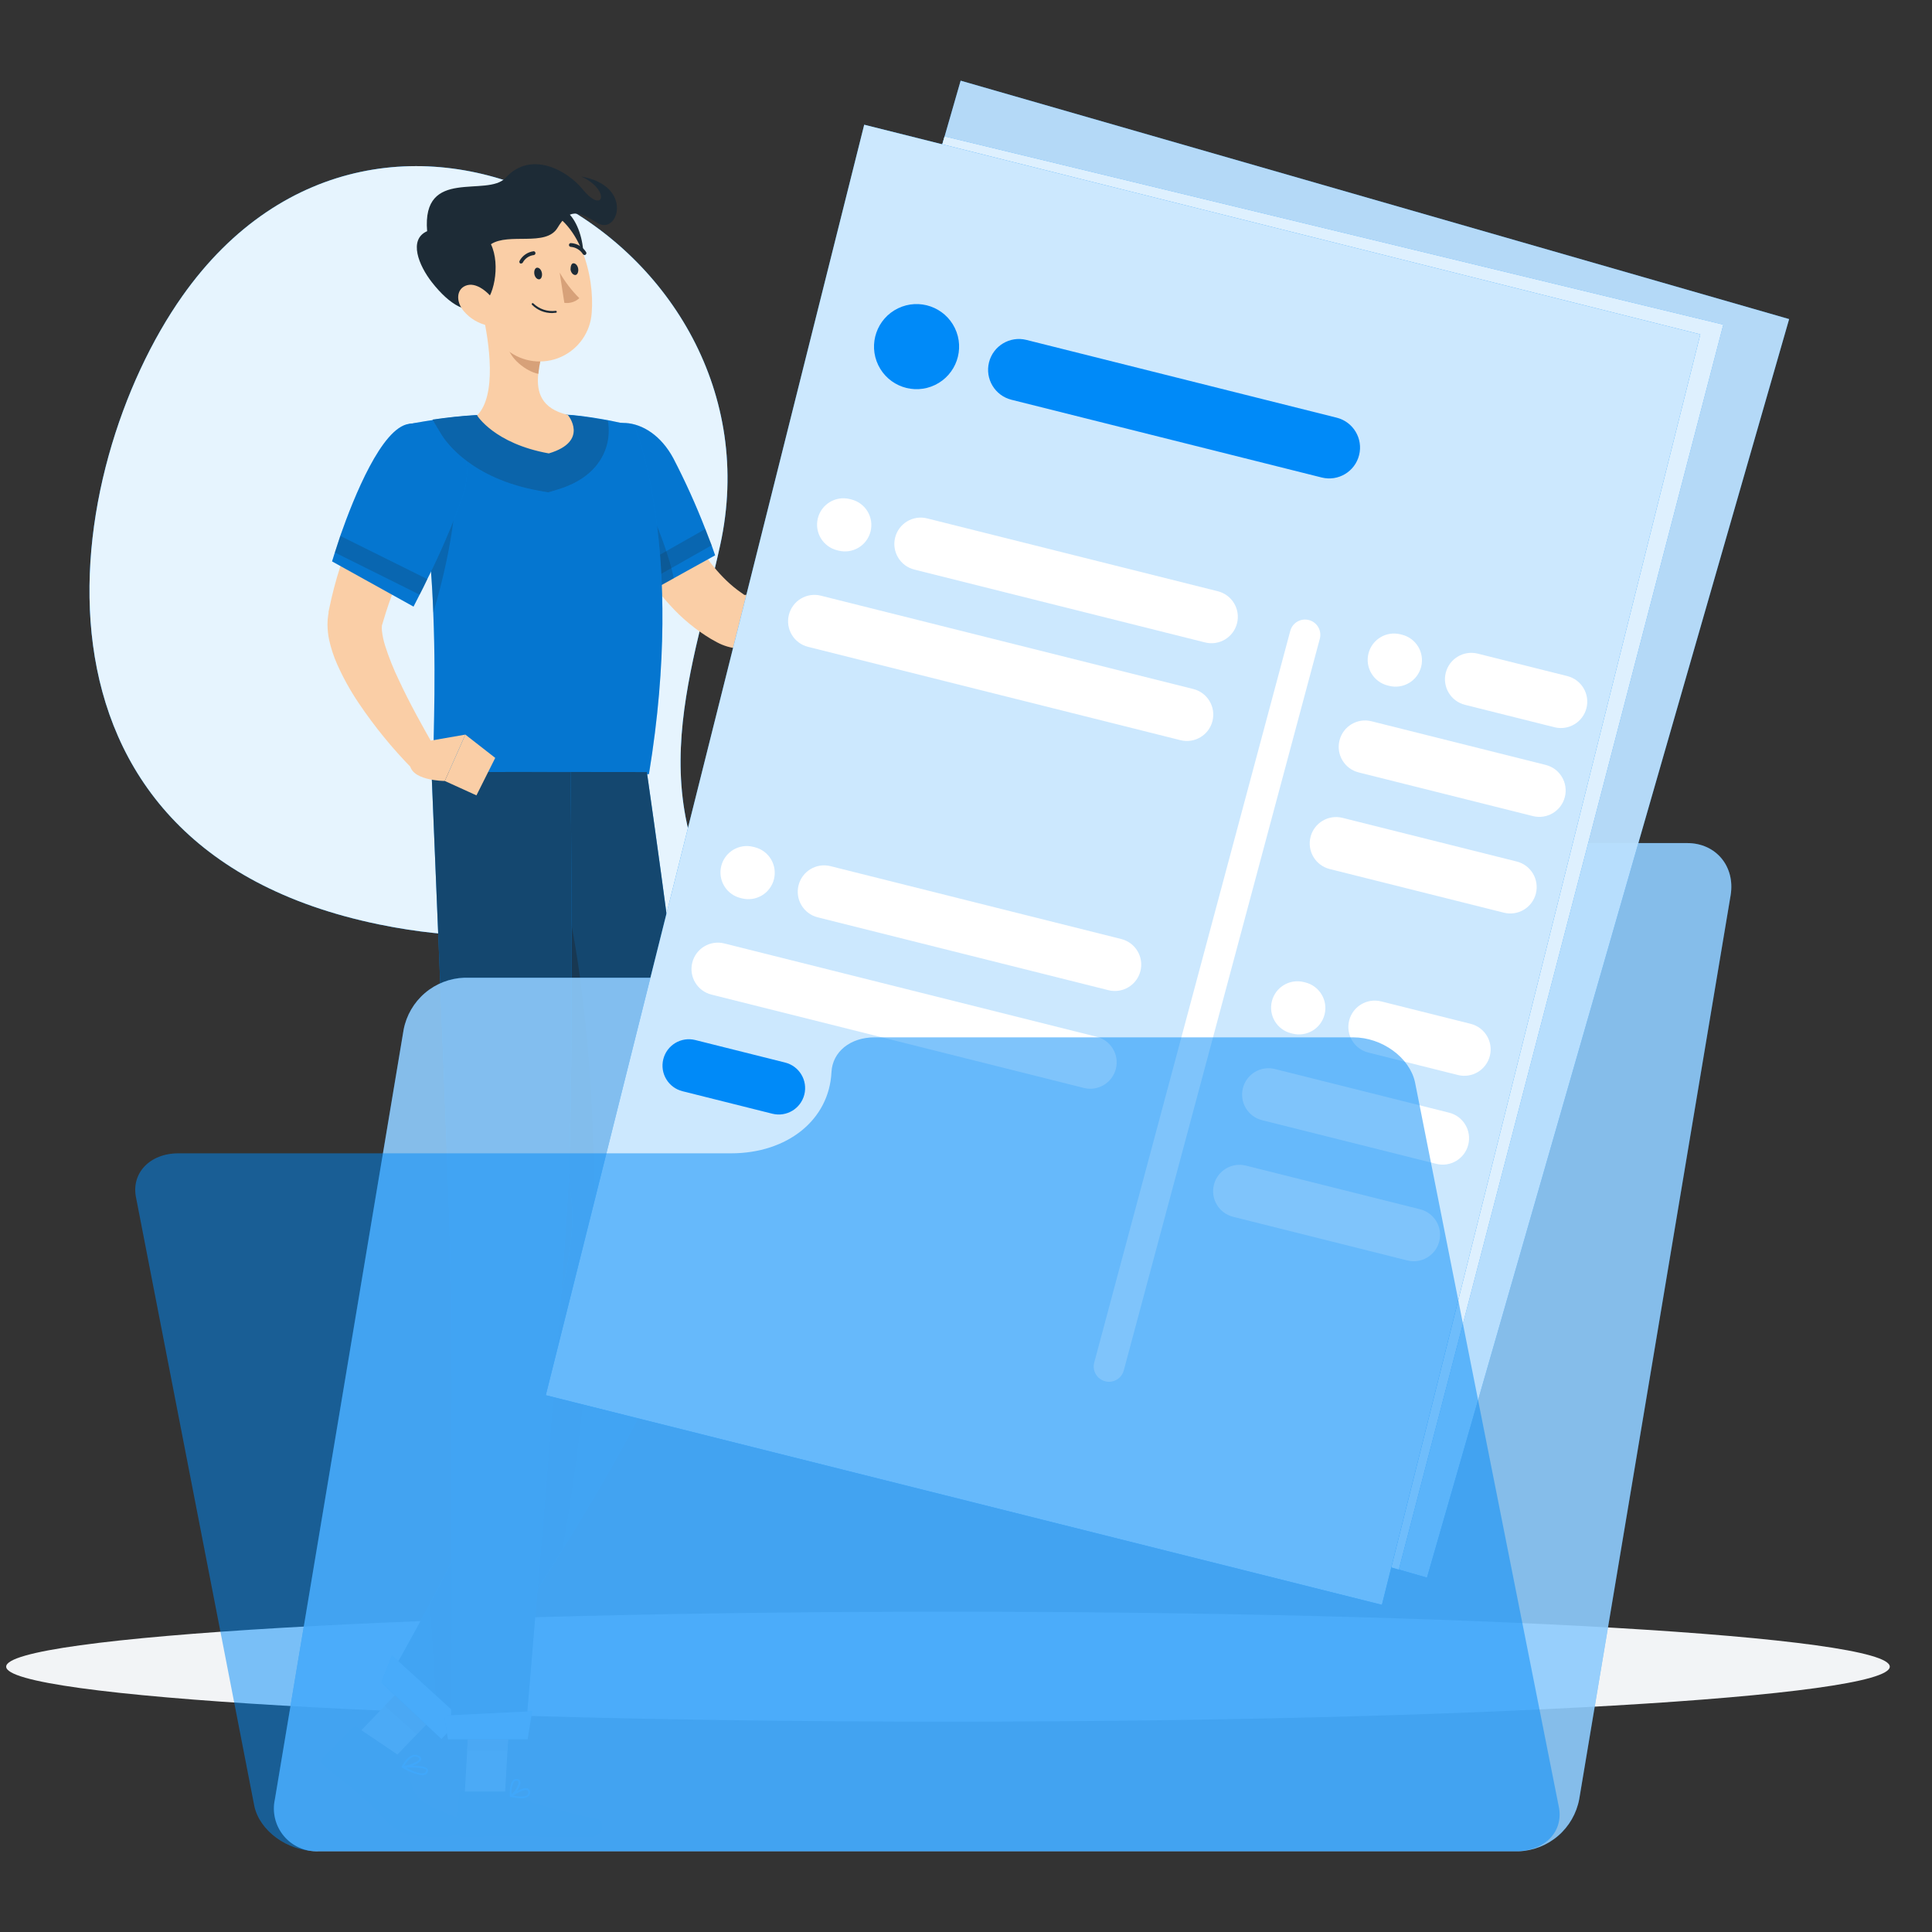 <svg width="200" height="200" viewBox="0 0 200 200" fill="none" xmlns="http://www.w3.org/2000/svg">
<rect x="0" y="0" width="200" height="200" fill="#333333" stroke="none"/>
<path d="M91.286 131.434C94.724 127.247 95.69 117.646 92.77 111.935C89.049 104.631 82.572 104.274 78.005 98.793C65.659 83.97 71.446 70.604 74.554 56.43C81.439 25.012 39.74 1.094 18.876 30.651C6.331 48.426 -0.005 87.592 39.184 95.685C56.115 99.17 56.645 92.232 62.048 108.972C64.184 115.576 75.718 150.403 91.286 131.434Z" fill="#008AF8"/>
<path opacity="0.9" d="M91.286 131.434C94.724 127.247 95.69 117.646 92.77 111.935C89.049 104.631 82.572 104.274 78.005 98.793C65.659 83.97 71.446 70.604 74.554 56.43C81.439 25.012 39.74 1.094 18.876 30.651C6.331 48.426 -0.005 87.592 39.184 95.685C56.115 99.17 56.645 92.232 62.048 108.972C64.184 115.576 75.718 150.403 91.286 131.434Z" fill="white"/>
<path d="M98.134 178.226C151.979 178.226 195.63 175.677 195.63 172.533C195.63 169.39 151.979 166.841 98.134 166.841C44.289 166.841 0.639 169.39 0.639 172.533C0.639 175.677 44.289 178.226 98.134 178.226Z" fill="#F2F4F6"/>
<path d="M68.223 47.555C68.296 47.803 68.425 48.179 68.538 48.494L68.897 49.5C69.145 50.169 69.414 50.832 69.701 51.49C70.261 52.791 70.892 54.062 71.59 55.295C72.972 57.712 74.653 59.898 76.648 61.298L76.997 61.539C76.997 61.539 76.997 61.579 77.081 61.59C77.461 61.58 77.834 61.478 78.166 61.292C79.318 60.682 80.377 59.912 81.313 59.005C82.395 58.014 83.425 56.969 84.399 55.874C85.399 54.75 86.383 53.586 87.31 52.445L89.992 54.064C88.599 57.017 86.849 59.788 84.781 62.315C83.645 63.72 82.299 64.941 80.79 65.935C79.799 66.573 78.678 66.982 77.508 67.132C76.764 67.208 76.012 67.139 75.294 66.93C74.923 66.821 74.565 66.674 74.226 66.491L73.579 66.131C72.008 65.184 70.586 64.01 69.358 62.647C68.185 61.364 67.138 59.971 66.233 58.487C65.345 57.047 64.562 55.544 63.889 53.991C63.558 53.227 63.243 52.451 62.956 51.67C62.81 51.276 62.67 50.883 62.54 50.478C62.411 50.073 62.293 49.702 62.158 49.202L68.223 47.555Z" fill="#FACEA6"/>
<path d="M74.029 57.487L66.84 61.466C66.84 61.466 66.627 61.157 66.278 60.623C66.025 60.23 65.716 59.713 65.323 59.106C63.209 55.671 59.702 49.399 60.618 46.74C62.018 42.648 67.177 42.716 69.712 47.46C70.938 49.823 72.036 52.251 73.001 54.733C73.265 55.396 73.484 55.975 73.653 56.419C73.894 57.099 74.029 57.487 74.029 57.487Z" fill="#008AF8"/>
<path opacity="0.2" d="M74.029 57.487L66.84 61.466C66.84 61.466 66.627 61.157 66.278 60.623C66.025 60.23 65.716 59.713 65.323 59.106C63.209 55.671 59.702 49.399 60.618 46.74C62.018 42.648 67.177 42.716 69.712 47.46C70.938 49.823 72.036 52.251 73.001 54.733C73.265 55.396 73.484 55.975 73.653 56.419C73.894 57.099 74.029 57.487 74.029 57.487Z" fill="#1D2B36"/>
<path opacity="0.2" d="M73.675 56.447L66.301 60.623C66.048 60.23 65.739 59.713 65.345 59.106L73.023 54.755C73.265 55.419 73.484 55.997 73.675 56.447Z" fill="#1D2B36"/>
<path opacity="0.2" d="M60.511 47.235C62.119 46.459 63.974 47.106 65.919 50.186C67.863 53.266 69.533 58.437 69.741 59.881L66.868 61.466C66.868 61.466 59.921 51.332 60.511 47.235Z" fill="#1D2B36"/>
<path d="M67.177 80.138H44.892C44.734 78.148 45.195 71.673 44.852 63.428C44.64 57.316 43.9 51.234 42.638 45.251C42.537 44.801 42.435 44.357 42.329 43.907C42.329 43.907 43.453 43.677 45.077 43.441C46.42 43.244 48.107 43.042 49.759 42.963C52.913 42.783 56.075 42.783 59.23 42.963C60.685 43.098 62.108 43.34 63.243 43.559C64.693 43.851 65.682 44.121 65.682 44.121C65.682 44.121 71.039 56.706 67.177 80.138Z" fill="#008AF8"/>
<path opacity="0.2" d="M67.177 80.138H44.892C44.734 78.148 45.195 71.673 44.852 63.428C44.64 57.316 43.9 51.234 42.638 45.251C42.537 44.801 42.435 44.357 42.329 43.907C42.329 43.907 43.453 43.677 45.077 43.441C46.42 43.244 48.107 43.042 49.759 42.963C52.913 42.783 56.075 42.783 59.23 42.963C60.685 43.098 62.108 43.34 63.243 43.559C64.693 43.851 65.682 44.121 65.682 44.121C65.682 44.121 71.039 56.706 67.177 80.138Z" fill="#1D2B36"/>
<path d="M36.787 179.763L40.092 182.72L46.376 176.172L43.076 173.215L36.787 179.763Z" fill="#FACEA6"/>
<path d="M48.101 185.918H52.266L52.811 176.267H48.641L48.101 185.918Z" fill="#FACEA6"/>
<path d="M46.376 176.177L43.133 179.55L39.828 176.593L43.071 173.215L46.376 176.177Z" fill="#D7A179"/>
<path d="M48.641 176.273H52.811L52.53 181.247H48.36L48.641 176.273Z" fill="#D7A179"/>
<path d="M66.964 79.924C66.964 79.924 71.354 110.309 72.855 126.851C74.057 140.115 45.364 179.685 45.364 179.685L39.811 174.463C39.811 174.463 60.77 138.991 59.157 124.22C57.595 109.91 52.3 79.907 52.3 79.907L66.964 79.924Z" fill="#008AF8"/>
<path opacity="0.7" d="M66.964 79.924C66.964 79.924 71.354 110.309 72.855 126.851C74.057 140.115 45.364 179.685 45.364 179.685L39.811 174.463C39.811 174.463 60.77 138.991 59.157 124.22C57.595 109.91 52.3 79.907 52.3 79.907L66.964 79.924Z" fill="#1D2B36"/>
<path d="M52.485 185.462H47.82C47.781 185.461 47.742 185.467 47.705 185.481C47.669 185.494 47.635 185.515 47.606 185.542C47.577 185.568 47.554 185.6 47.538 185.636C47.522 185.672 47.512 185.71 47.511 185.749L47.286 189.453C47.286 189.648 47.363 189.835 47.499 189.974C47.636 190.113 47.822 190.192 48.017 190.195C49.647 190.167 50.422 190.066 52.513 190.066C53.778 190.066 59.163 190.201 60.91 190.201C62.658 190.201 62.597 188.47 61.872 188.312C58.544 187.61 54.424 186.626 53.25 185.721C53.034 185.546 52.763 185.455 52.485 185.462Z" fill="#1D2B36"/>
<path d="M41.002 181.528L36.984 178.825C36.919 178.774 36.839 178.747 36.756 178.747C36.674 178.747 36.594 178.774 36.529 178.825L33.46 181.922C33.399 181.99 33.354 182.07 33.328 182.158C33.302 182.246 33.295 182.338 33.309 182.428C33.324 182.518 33.357 182.605 33.408 182.68C33.46 182.756 33.527 182.819 33.606 182.866C36.169 184.839 38.018 186.322 39.474 187.964C41.16 189.886 42.076 190.156 46.01 190.156C47.831 190.156 48.86 188.621 48.118 188.385C41.559 186.311 43.313 185.406 41.722 182.366C41.553 182.033 41.306 181.745 41.002 181.528Z" fill="#1D2B36"/>
<path d="M86.816 53.153L88.249 48.567L91.97 51.293C91.97 51.293 89.935 55.379 88.558 55.008L86.816 53.153Z" fill="#FACEA6"/>
<path d="M92.167 46.813L94.263 49.382L91.97 51.293L88.249 48.567L92.167 46.813Z" fill="#FACEA6"/>
<path opacity="0.2" d="M44.852 63.428C44.641 57.316 43.9 51.234 42.638 45.251C44.127 45.121 46.673 45.251 47.095 47.673C47.55 50.259 46.977 56.34 44.852 63.428Z" fill="#1D2B36"/>
<path opacity="0.5" d="M59.157 124.232C58.353 116.863 56.555 105.318 55.009 95.864C55.818 94.279 58.083 91.076 58.083 91.076C60.118 98.107 64.541 124.608 58.235 160.406C51.659 171.006 45.364 179.696 45.364 179.696L44.504 166.026C50.58 154.594 60.276 134.455 59.157 124.232Z" fill="#1D2B36"/>
<path d="M46.37 49.961L45.386 51.647C45.049 52.232 44.723 52.822 44.408 53.417C43.768 54.609 43.151 55.808 42.559 57.015C41.997 58.223 41.435 59.437 40.935 60.651C40.452 61.849 40.03 63.07 39.67 64.31L39.603 64.535L39.569 64.653C39.569 64.687 39.569 64.653 39.569 64.653C39.55 64.684 39.539 64.719 39.535 64.754C39.518 64.928 39.518 65.103 39.535 65.277C39.593 65.808 39.704 66.331 39.867 66.84C40.256 68.059 40.731 69.25 41.289 70.403C42.413 72.82 43.779 75.276 45.145 77.648L42.677 79.576C40.627 77.491 38.774 75.222 37.141 72.797C36.275 71.515 35.522 70.159 34.893 68.745C34.537 67.938 34.262 67.099 34.072 66.238C33.962 65.719 33.906 65.19 33.903 64.659C33.899 64.339 33.922 64.019 33.971 63.703L34.01 63.473V63.327L34.072 63.04C34.678 60.072 35.611 57.18 36.854 54.418C37.444 53.058 38.091 51.731 38.782 50.433C39.131 49.781 39.485 49.14 39.856 48.499C40.227 47.859 40.592 47.252 41.03 46.572L46.37 49.961Z" fill="#FACEA6"/>
<path d="M47.86 51.495C46.821 54.374 45.614 57.189 44.245 59.926C43.948 60.544 43.684 61.095 43.447 61.539C43.054 62.321 42.807 62.793 42.807 62.793L34.376 58.116C34.376 58.116 34.483 57.762 34.674 57.166C34.82 56.717 35.011 56.127 35.236 55.447C36.641 51.439 39.513 44.29 42.329 43.879C46.539 43.295 49.568 46.442 47.86 51.495Z" fill="#008AF8"/>
<path opacity="0.2" d="M44.245 59.954C43.948 60.573 43.683 61.123 43.447 61.567L34.662 57.195C34.809 56.745 35 56.155 35.224 55.475L44.245 59.954Z" fill="#1D2B36"/>
<path d="M53.963 186.16C53.584 186.151 53.208 186.102 52.839 186.013C52.82 186.008 52.803 185.998 52.789 185.984C52.776 185.971 52.766 185.954 52.761 185.935C52.758 185.916 52.762 185.897 52.77 185.881C52.778 185.864 52.79 185.849 52.806 185.839C52.935 185.744 54.121 184.94 54.627 185.137C54.684 185.16 54.735 185.197 54.775 185.245C54.814 185.293 54.84 185.351 54.851 185.412C54.877 185.503 54.879 185.6 54.858 185.692C54.836 185.784 54.791 185.87 54.728 185.94C54.508 186.104 54.236 186.182 53.963 186.16ZM53.12 185.873C53.868 186.019 54.413 185.997 54.61 185.805C54.65 185.758 54.678 185.701 54.689 185.64C54.701 185.579 54.697 185.516 54.677 185.457C54.673 185.427 54.661 185.399 54.642 185.375C54.623 185.351 54.599 185.333 54.57 185.322C54.295 185.215 53.604 185.564 53.12 185.873Z" fill="#008AF8"/>
<path d="M52.879 186.025C52.864 186.029 52.848 186.029 52.834 186.025C52.819 186.017 52.808 186.005 52.799 185.991C52.79 185.978 52.785 185.962 52.783 185.946C52.783 185.895 52.688 184.698 53.109 184.293C53.162 184.24 53.227 184.2 53.298 184.177C53.369 184.154 53.445 184.147 53.519 184.159C53.602 184.162 53.681 184.193 53.745 184.246C53.809 184.298 53.854 184.37 53.873 184.451C53.969 184.906 53.345 185.777 52.929 186.025H52.879ZM53.441 184.338C53.402 184.337 53.364 184.344 53.328 184.359C53.292 184.373 53.26 184.395 53.233 184.423C53.001 184.822 52.905 185.285 52.957 185.744C53.317 185.44 53.733 184.777 53.671 184.479C53.671 184.423 53.626 184.355 53.486 184.338H53.441Z" fill="#008AF8"/>
<path d="M43.7 183.776C42.957 183.662 42.248 183.388 41.621 182.973C41.604 182.963 41.59 182.947 41.582 182.929C41.574 182.911 41.572 182.891 41.576 182.871C41.58 182.851 41.591 182.833 41.606 182.819C41.621 182.805 41.64 182.796 41.66 182.793C41.885 182.793 43.858 182.647 44.24 183.096C44.271 183.135 44.292 183.181 44.302 183.23C44.312 183.279 44.31 183.329 44.296 183.377C44.28 183.455 44.245 183.527 44.194 183.588C44.143 183.649 44.078 183.696 44.004 183.726C43.907 183.761 43.804 183.778 43.7 183.776ZM42.014 182.967C42.914 183.462 43.622 183.675 43.937 183.529C43.983 183.51 44.024 183.48 44.056 183.442C44.089 183.404 44.111 183.359 44.122 183.31C44.131 183.294 44.136 183.275 44.136 183.256C44.136 183.238 44.131 183.219 44.122 183.203C43.886 182.989 42.807 182.95 42.003 182.984L42.014 182.967Z" fill="#008AF8"/>
<path d="M41.671 183.006C41.655 183.006 41.638 183.002 41.623 182.994C41.609 182.987 41.596 182.975 41.587 182.961C41.58 182.946 41.576 182.93 41.576 182.914C41.576 182.897 41.58 182.881 41.587 182.866C41.621 182.798 42.374 181.27 43.335 181.742C43.599 181.871 43.627 182.028 43.605 182.135C43.504 182.585 42.25 183.001 41.677 183.018L41.671 183.006ZM42.97 181.843C42.458 181.843 42.02 182.495 41.846 182.798C42.447 182.72 43.357 182.349 43.414 182.085C43.414 182.023 43.369 181.967 43.251 181.905C43.163 181.863 43.067 181.842 42.97 181.843Z" fill="#008AF8"/>
<path d="M39.474 174.159L45.701 180.016L47.702 177.863L40.586 171.377L39.474 174.159Z" fill="#008AF8"/>
<path opacity="0.7" d="M39.474 174.159L45.701 180.016L47.702 177.863L40.586 171.377L39.474 174.159Z" fill="white"/>
<path d="M59.062 79.924C59.062 79.924 59.461 111.771 58.786 123.698C58.044 136.766 54.34 180.044 54.34 180.044H46.696C46.696 180.044 46.921 137.817 46.466 124.884C45.965 110.832 44.673 79.919 44.673 79.919L59.062 79.924Z" fill="#008AF8"/>
<path opacity="0.7" d="M59.062 79.924C59.062 79.924 59.461 111.771 58.786 123.698C58.044 136.766 54.34 180.044 54.34 180.044H46.696C46.696 180.044 46.921 137.817 46.466 124.884C45.965 110.832 44.673 79.919 44.673 79.919L59.062 79.924Z" fill="#1D2B36"/>
<path d="M46.376 180.044H54.621L55.082 177.15L45.977 177.599L46.376 180.044Z" fill="#008AF8"/>
<path opacity="0.7" d="M46.376 180.044H54.621L55.082 177.15L45.977 177.599L46.376 180.044Z" fill="white"/>
<path opacity="0.2" d="M47.86 51.495C46.821 54.374 45.614 57.189 44.245 59.926C43.948 60.544 43.684 61.095 43.447 61.539C43.054 62.321 42.807 62.793 42.807 62.793L34.376 58.116C34.376 58.116 34.483 57.762 34.674 57.166C34.82 56.717 35.011 56.127 35.236 55.447C36.641 51.439 39.513 44.29 42.329 43.879C46.539 43.295 49.568 46.442 47.86 51.495Z" fill="#1D2B36"/>
<path d="M62.788 46.206C62.338 47.696 61.102 49.685 57.645 50.703L56.746 50.973L55.83 50.81C48.776 49.545 46.179 45.751 45.713 45.015L44.768 43.441C46.112 43.244 47.798 43.042 49.45 42.963C52.605 42.783 55.767 42.783 58.921 42.963C60.377 43.098 61.799 43.34 62.934 43.559C63.091 44.441 63.041 45.347 62.788 46.206Z" fill="#008AF8"/>
<path opacity="0.4" d="M62.788 46.206C62.338 47.696 61.102 49.685 57.645 50.703L56.746 50.973L55.83 50.81C48.776 49.545 46.179 45.751 45.713 45.015L44.768 43.441C46.112 43.244 47.798 43.042 49.45 42.963C52.605 42.783 55.767 42.783 58.921 42.963C60.377 43.098 61.799 43.34 62.934 43.559C63.091 44.441 63.041 45.347 62.788 46.206Z" fill="#1D2B36"/>
<path d="M44.026 76.766L48.174 76.046L46.044 80.846C46.044 80.846 42.256 80.846 42.43 78.873L44.026 76.766Z" fill="#FACEA6"/>
<path d="M51.266 78.457L49.321 82.336L46.044 80.846L48.174 76.046L51.266 78.457Z" fill="#FACEA6"/>
<path d="M56.813 46.937C51.159 45.92 49.388 43.002 49.388 43.002C51.451 40.968 50.659 35.409 49.95 32.357L52.485 34.459L55.936 37.326C55.834 37.785 55.761 38.251 55.717 38.72C55.532 40.591 56.015 42.294 58.769 42.946C58.781 42.929 61.062 45.672 56.813 46.937Z" fill="#FACEA6"/>
<path d="M55.948 37.309C55.846 37.769 55.772 38.234 55.729 38.703C54.442 38.444 52.722 37.073 52.542 35.758C52.479 35.322 52.464 34.881 52.497 34.442L55.948 37.309Z" fill="#D7A179"/>
<path d="M58.291 21.695C60.349 22.622 61.489 28.406 58.853 29.654C56.217 30.901 54.402 19.936 58.291 21.695Z" fill="#1D2B36"/>
<path d="M48.944 27.951C49.827 32.003 50.136 34.414 52.53 36.264C53.302 36.872 54.226 37.257 55.201 37.379C56.176 37.501 57.166 37.354 58.064 36.954C58.962 36.554 59.733 35.917 60.295 35.111C60.858 34.305 61.189 33.36 61.253 32.38C61.568 28.608 60.073 22.617 55.807 21.47C54.891 21.197 53.918 21.169 52.988 21.391C52.057 21.612 51.202 22.074 50.506 22.731C49.811 23.387 49.301 24.215 49.026 25.132C48.752 26.048 48.724 27.02 48.944 27.951Z" fill="#FACEA6"/>
<path d="M44.217 23.932C42.245 24.803 43.363 27.501 44.706 29.215C46.567 31.598 48.534 32.711 49.872 31.615C51.075 31.014 51.867 27.467 50.822 25.281C52.671 24.061 56.51 25.567 57.707 23.595C58.904 21.622 59.758 21.785 61.866 23.089C63.974 24.393 65.66 19.239 60.18 18.277C63.215 19.643 62.518 22.302 60.298 19.576C58.73 17.654 54.97 15.529 52.356 18.395C50.428 20.486 43.655 17.255 44.217 23.932Z" fill="#1D2B36"/>
<path d="M47.983 32.177C48.641 32.968 49.549 33.51 50.558 33.712C51.834 33.925 52.12 32.745 51.474 31.598C50.912 30.57 49.518 29.215 48.377 29.519C47.236 29.822 47.157 31.182 47.983 32.177Z" fill="#FACEA6"/>
<path d="M55.313 28.355C55.363 28.687 55.582 28.917 55.802 28.917C56.021 28.917 56.156 28.603 56.099 28.271C56.043 27.939 55.835 27.709 55.616 27.709C55.397 27.709 55.262 28.018 55.313 28.355Z" fill="#1D2B36"/>
<path d="M59.061 27.906C59.112 28.237 59.331 28.468 59.55 28.468C59.77 28.468 59.904 28.147 59.854 27.816C59.803 27.484 59.584 27.254 59.365 27.254C59.146 27.254 59.061 27.574 59.061 27.906Z" fill="#1D2B36"/>
<path d="M57.937 28.215C58.495 29.185 59.179 30.078 59.972 30.868C59.765 31.057 59.518 31.199 59.25 31.282C58.982 31.366 58.699 31.389 58.421 31.351L57.937 28.215Z" fill="#D7A179"/>
<path d="M57.167 32.408C56.778 32.412 56.392 32.339 56.031 32.191C55.671 32.043 55.344 31.825 55.071 31.548C55.052 31.529 55.042 31.504 55.042 31.477C55.042 31.451 55.052 31.426 55.071 31.407C55.089 31.389 55.114 31.379 55.141 31.379C55.167 31.379 55.192 31.389 55.211 31.407C55.514 31.701 55.88 31.923 56.281 32.057C56.682 32.19 57.108 32.231 57.527 32.177C57.54 32.176 57.553 32.177 57.565 32.181C57.578 32.184 57.59 32.191 57.6 32.199C57.61 32.208 57.618 32.218 57.624 32.23C57.63 32.241 57.633 32.254 57.633 32.267C57.636 32.28 57.636 32.293 57.633 32.305C57.63 32.318 57.624 32.33 57.616 32.34C57.608 32.35 57.598 32.358 57.586 32.364C57.575 32.37 57.562 32.373 57.549 32.374C57.423 32.393 57.295 32.404 57.167 32.408Z" fill="#1D2B36"/>
<path d="M53.958 27.276C53.927 27.285 53.894 27.285 53.862 27.276C53.817 27.25 53.783 27.207 53.769 27.157C53.754 27.107 53.759 27.053 53.784 27.006C53.932 26.733 54.143 26.5 54.401 26.325C54.658 26.151 54.953 26.042 55.262 26.006C55.309 26.014 55.352 26.038 55.383 26.075C55.414 26.111 55.431 26.158 55.431 26.205C55.431 26.253 55.414 26.299 55.383 26.336C55.352 26.373 55.309 26.397 55.262 26.405C55.02 26.433 54.788 26.519 54.587 26.657C54.386 26.796 54.222 26.981 54.11 27.197C54.092 27.221 54.069 27.24 54.043 27.254C54.016 27.267 53.987 27.275 53.958 27.276Z" fill="#1D2B36"/>
<path d="M60.506 26.399C60.473 26.398 60.442 26.39 60.413 26.374C60.385 26.358 60.361 26.336 60.343 26.309C60.207 26.096 60.024 25.917 59.807 25.787C59.591 25.656 59.347 25.577 59.095 25.556C59.043 25.556 58.993 25.535 58.956 25.499C58.919 25.462 58.898 25.412 58.898 25.36C58.898 25.307 58.919 25.257 58.956 25.22C58.993 25.183 59.043 25.163 59.095 25.163C59.412 25.181 59.721 25.274 59.994 25.436C60.268 25.597 60.499 25.821 60.669 26.09C60.684 26.111 60.694 26.136 60.7 26.161C60.705 26.186 60.706 26.213 60.701 26.238C60.696 26.264 60.687 26.288 60.672 26.31C60.658 26.332 60.64 26.351 60.618 26.366C60.585 26.388 60.546 26.399 60.506 26.399Z" fill="#1D2B36"/>
<g opacity="0.9">
<path d="M119.168 91.447C119.646 90.249 120.462 89.217 121.517 88.477C122.573 87.736 123.821 87.319 125.109 87.276H174.66C177.628 87.276 179.635 89.682 179.157 92.655L163.481 186.244C163.204 187.724 162.432 189.065 161.291 190.047C160.149 191.029 158.707 191.593 157.203 191.645H32.953C32.277 191.671 31.604 191.542 30.985 191.267C30.366 190.993 29.818 190.58 29.384 190.06C28.95 189.541 28.641 188.929 28.48 188.271C28.319 187.613 28.311 186.927 28.457 186.266L41.783 106.594C42.065 105.119 42.84 103.783 43.981 102.806C45.122 101.828 46.56 101.268 48.062 101.215H105.291C111.147 101.193 116.897 97.151 119.168 91.447Z" fill="#008AF8" opacity="0.9"/>
</g>
<path opacity="0.5" d="M119.168 91.447C119.646 90.249 120.462 89.217 121.517 88.477C122.573 87.736 123.821 87.319 125.109 87.276H174.66C177.628 87.276 179.635 89.682 179.157 92.655L163.481 186.244C163.205 187.724 162.432 189.065 161.291 190.047C160.149 191.029 158.707 191.593 157.203 191.645H32.953C32.277 191.671 31.604 191.542 30.985 191.267C30.366 190.993 29.818 190.58 29.384 190.06C28.95 189.541 28.641 188.929 28.48 188.271C28.319 187.613 28.311 186.927 28.457 186.266L41.783 106.594C42.065 105.119 42.84 103.783 43.981 102.806C45.122 101.828 46.56 101.268 48.062 101.215H105.291C111.147 101.193 116.897 97.151 119.168 91.447Z" fill="white"/>
<path d="M99.445 8.351L61.95 138.637L147.721 163.317L185.21 33.032L99.445 8.351Z" fill="#008AF8" opacity="0.9"/>
<path opacity="0.7" d="M99.445 8.351L61.95 138.637L147.721 163.317L185.21 33.032L99.445 8.351Z" fill="white"/>
<g style="mix-blend-mode:multiply" opacity="0.9">
<path d="M97.782 14.124L61.95 138.637L144.804 162.48L178.387 33.611L97.782 14.124Z" fill="#008AF8"/>
</g>
<path d="M97.782 14.124L61.95 138.637L144.804 162.48L178.387 33.611L97.782 14.124Z" fill="#008AF8" opacity="0.6"/>
<g opacity="0.9">
<g style="mix-blend-mode:multiply" opacity="0.9">
<path d="M97.782 14.124L61.95 138.637L144.804 162.48L178.387 33.611L97.782 14.124Z" fill="white"/>
</g>
<path opacity="0.6" d="M97.782 14.124L61.95 138.637L144.804 162.48L178.387 33.611L97.782 14.124Z" fill="white"/>
</g>
<path d="M128.152 49.398C133.774 42.97 133.12 33.202 126.691 27.58C120.263 21.958 110.495 22.612 104.873 29.041C99.252 35.469 99.906 45.237 106.334 50.859C112.762 56.48 122.53 55.826 128.152 49.398Z" fill="#008AF8"/>
<path d="M113.12 50.978C110.792 50.306 108.716 48.958 107.154 47.106C105.592 45.253 104.615 42.98 104.345 40.572C104.075 38.164 104.525 35.73 105.638 33.578C106.751 31.426 108.477 29.652 110.598 28.481C112.719 27.309 115.14 26.793 117.554 26.997C119.969 27.202 122.268 28.117 124.162 29.628C126.056 31.139 127.46 33.178 128.196 35.486C128.932 37.795 128.966 40.27 128.296 42.598C127.851 44.145 127.105 45.59 126.101 46.849C125.098 48.108 123.855 49.157 122.446 49.935C121.036 50.713 119.487 51.206 117.887 51.385C116.287 51.564 114.667 51.426 113.12 50.978Z" fill="white"/>
<path d="M122.476 63.881L95.176 56.027L93.411 62.163L120.71 70.017L122.476 63.881Z" fill="#008AF8"/>
<path d="M144.535 70.222L126.067 64.909L124.302 71.045L142.77 76.358L144.535 70.222Z" fill="#008AF8"/>
<path d="M158.919 88.797L91.341 69.356L90.613 71.884L158.192 91.326L158.919 88.797Z" fill="white"/>
<path d="M123.399 84.394L89.796 74.727L89.069 77.255L122.672 86.922L123.399 84.394Z" fill="white"/>
<path d="M151.623 92.514L129.147 86.048L128.42 88.576L150.895 95.042L151.623 92.514Z" fill="white"/>
<path d="M142.27 95.635L88.25 80.094L87.523 82.622L141.543 98.163L142.27 95.635Z" fill="white"/>
<path d="M148.117 103.891L86.087 85.799L85.351 88.324L147.381 106.416L148.117 103.891Z" fill="white"/>
<path d="M92.33 92.904L85.157 90.84L84.43 93.368L91.603 95.432L92.33 92.904Z" fill="white"/>
<path d="M129.783 103.68L98.087 94.561L97.359 97.089L129.056 106.208L129.783 103.68Z" fill="white"/>
<path d="M151.192 115.656L83.614 96.214L82.887 98.742L150.465 118.184L151.192 115.656Z" fill="white"/>
<path d="M89.463 12.91L56.498 144.432L143.055 166.133L176.015 34.611L89.463 12.91Z" fill="#008AF8"/>
<path opacity="0.8" d="M89.463 12.91L56.498 144.432L143.055 166.133L176.015 34.611L89.463 12.91Z" fill="white"/>
<path d="M96.798 39.849C98.988 38.791 99.907 36.157 98.849 33.966C97.79 31.776 95.157 30.858 92.966 31.916C90.776 32.974 89.858 35.607 90.916 37.798C91.974 39.988 94.607 40.907 96.798 39.849Z" fill="#008AF8"/>
<path d="M138.375 43.238L106.255 35.188C104.545 34.76 102.811 35.798 102.382 37.509C101.953 39.219 102.992 40.953 104.703 41.382L136.823 49.432C138.533 49.86 140.267 48.821 140.695 47.111C141.124 45.401 140.085 43.667 138.375 43.238Z" fill="#008AF8"/>
<path d="M123.531 71.327L84.976 61.664C83.513 61.297 82.031 62.186 81.664 63.648C81.297 65.111 82.186 66.594 83.649 66.961L122.203 76.624C123.666 76.99 125.149 76.102 125.516 74.639C125.882 73.176 124.994 71.693 123.531 71.327Z" fill="white"/>
<path d="M88.135 51.704L87.976 51.664C86.513 51.297 85.031 52.186 84.664 53.648C84.297 55.111 85.186 56.594 86.649 56.961L86.808 57.001C88.27 57.367 89.753 56.479 90.12 55.016C90.487 53.553 89.598 52.07 88.135 51.704Z" fill="white"/>
<path d="M126.073 61.207L95.976 53.664C94.513 53.297 93.031 54.186 92.664 55.648C92.297 57.111 93.186 58.594 94.649 58.961L124.746 66.504C126.209 66.871 127.691 65.982 128.058 64.519C128.425 63.056 127.536 61.574 126.073 61.207Z" fill="white"/>
<path d="M160.011 79.184L141.976 74.664C140.513 74.297 139.03 75.186 138.664 76.648C138.297 78.111 139.186 79.594 140.648 79.961L158.683 84.481C160.146 84.847 161.629 83.959 161.995 82.496C162.362 81.033 161.473 79.55 160.011 79.184Z" fill="white"/>
<path d="M157.011 89.184L138.976 84.664C137.513 84.297 136.03 85.186 135.664 86.648C135.297 88.111 136.186 89.594 137.648 89.961L155.683 94.481C157.146 94.847 158.629 93.959 158.995 92.496C159.362 91.033 158.473 89.55 157.011 89.184Z" fill="white"/>
<path d="M145.135 65.704L144.976 65.664C143.513 65.297 142.03 66.186 141.664 67.648C141.297 69.111 142.186 70.594 143.648 70.961L143.808 71.001C145.27 71.367 146.753 70.479 147.12 69.016C147.486 67.553 146.598 66.07 145.135 65.704Z" fill="white"/>
<path d="M162.246 69.987L152.976 67.664C151.513 67.297 150.03 68.186 149.664 69.648C149.297 71.111 150.186 72.594 151.648 72.961L160.919 75.284C162.381 75.651 163.864 74.762 164.231 73.299C164.598 71.837 163.709 70.354 162.246 69.987Z" fill="white"/>
<path d="M150.011 115.184L131.976 110.664C130.513 110.297 129.03 111.186 128.664 112.648C128.297 114.111 129.186 115.594 130.648 115.961L148.683 120.481C150.146 120.847 151.629 119.959 151.995 118.496C152.362 117.033 151.473 115.55 150.011 115.184Z" fill="white"/>
<path d="M147.011 125.184L128.976 120.664C127.513 120.297 126.03 121.186 125.664 122.648C125.297 124.111 126.186 125.594 127.648 125.961L145.683 130.481C147.146 130.847 148.629 129.959 148.995 128.496C149.362 127.033 148.473 125.55 147.011 125.184Z" fill="white"/>
<path d="M135.135 101.704L134.976 101.664C133.513 101.297 132.03 102.186 131.664 103.648C131.297 105.111 132.186 106.594 133.648 106.961L133.808 107.001C135.27 107.367 136.753 106.479 137.12 105.016C137.486 103.553 136.598 102.07 135.135 101.704Z" fill="white"/>
<path d="M152.246 105.987L142.976 103.664C141.513 103.297 140.03 104.186 139.664 105.648C139.297 107.111 140.186 108.594 141.648 108.961L150.919 111.284C152.381 111.651 153.864 110.762 154.231 109.299C154.598 107.837 153.709 106.354 152.246 105.987Z" fill="white"/>
<path d="M113.531 107.327L74.976 97.664C73.513 97.297 72.03 98.186 71.664 99.648C71.297 101.111 72.186 102.594 73.648 102.961L112.203 112.624C113.666 112.99 115.149 112.102 115.516 110.639C115.882 109.176 114.994 107.693 113.531 107.327Z" fill="white"/>
<path d="M78.135 87.704L77.976 87.664C76.513 87.297 75.03 88.186 74.664 89.648C74.297 91.111 75.186 92.594 76.648 92.961L76.808 93.001C78.27 93.367 79.753 92.479 80.12 91.016C80.486 89.553 79.598 88.07 78.135 87.704Z" fill="white"/>
<path d="M116.073 97.207L85.976 89.664C84.513 89.297 83.03 90.186 82.664 91.648C82.297 93.111 83.186 94.594 84.648 94.961L114.746 102.504C116.208 102.871 117.691 101.982 118.058 100.519C118.425 99.056 117.536 97.573 116.073 97.207Z" fill="white"/>
<path d="M81.279 109.995L71.976 107.664C70.513 107.297 69.03 108.186 68.664 109.648C68.297 111.111 69.186 112.594 70.648 112.961L79.952 115.292C81.415 115.659 82.897 114.77 83.264 113.308C83.631 111.845 82.742 110.362 81.279 109.995Z" fill="#008AF8"/>
<path d="M116.332 141.867L136.626 66.128C136.853 65.284 136.352 64.416 135.507 64.189C134.663 63.963 133.795 64.464 133.569 65.309L113.275 141.048C113.048 141.892 113.549 142.76 114.394 142.986C115.238 143.213 116.106 142.711 116.332 141.867Z" fill="white"/>
<path d="M86.074 110.984C86.181 108.876 88.024 107.387 90.531 107.387H140.088C143.056 107.387 145.916 109.461 146.479 112.024L161.356 186.98C161.918 189.543 159.962 191.623 156.995 191.623H32.729C29.755 191.623 26.894 189.543 26.332 186.98L14.096 124.035C13.534 121.472 15.49 119.392 18.463 119.392H75.67C81.544 119.392 85.838 115.907 86.074 110.984Z" fill="#008AF8" opacity="0.5"/>
</svg>

